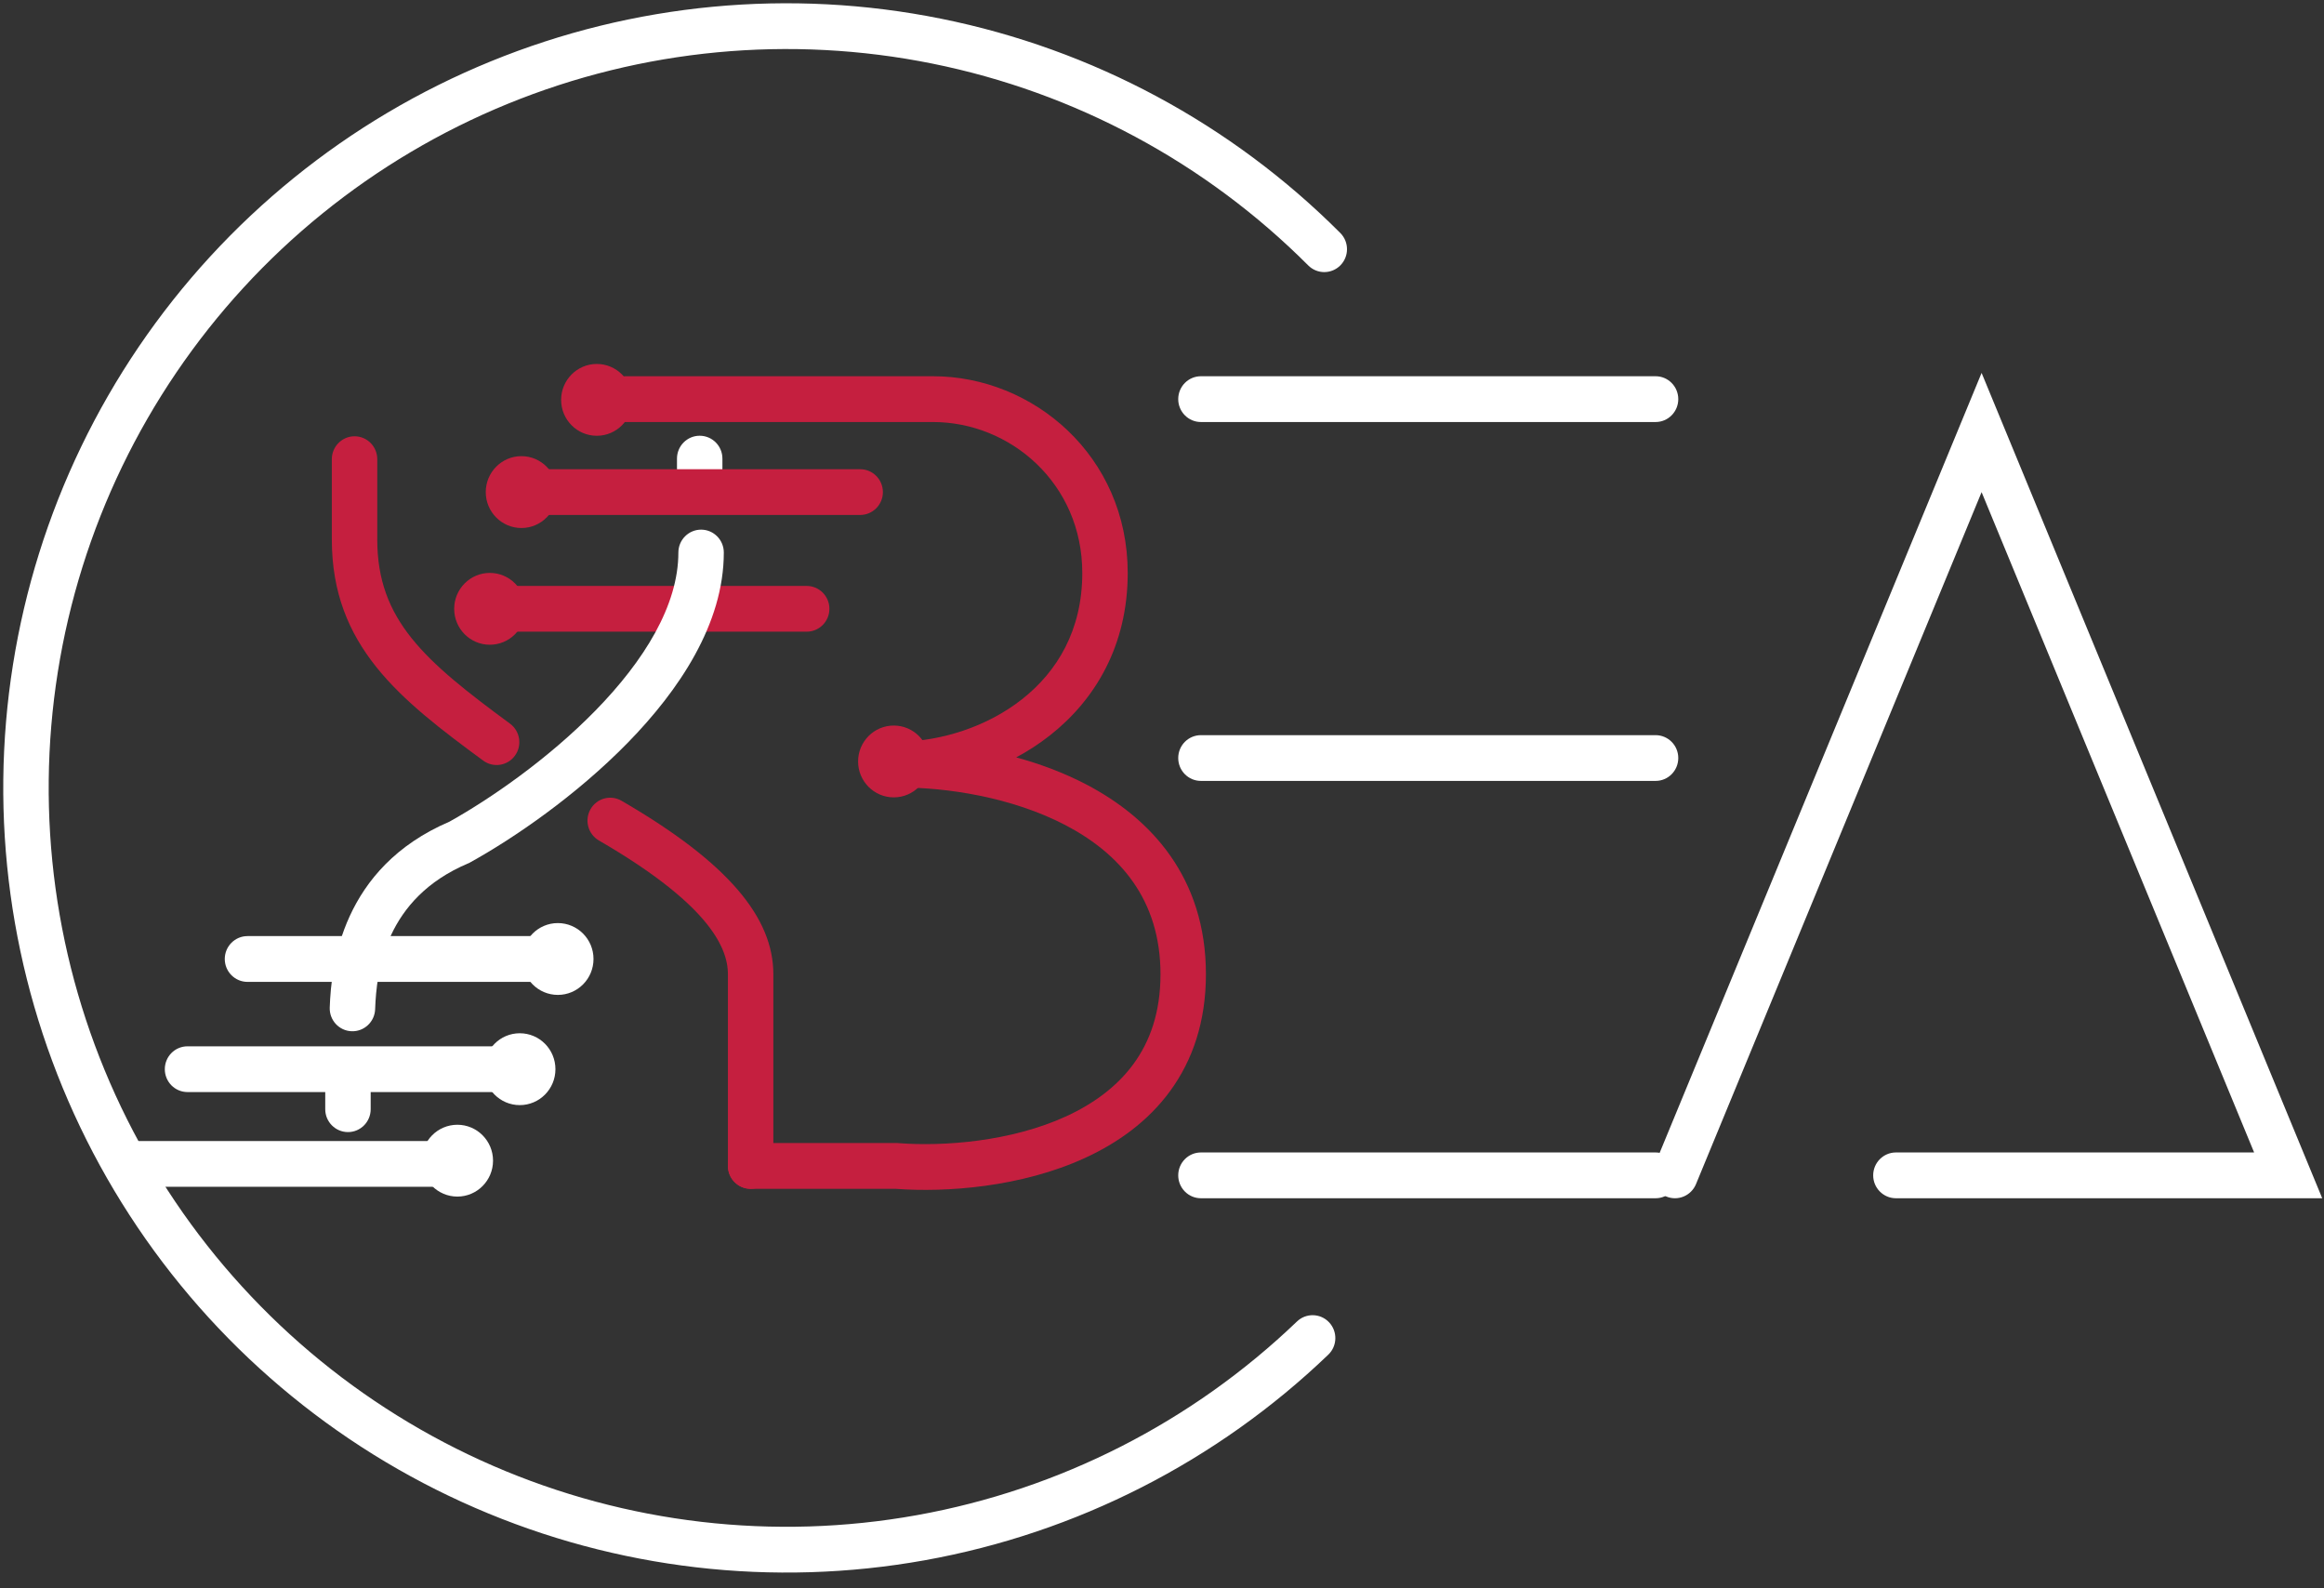 <svg width="60" height="41" viewBox="0 0 60 41" fill="none" xmlns="http://www.w3.org/2000/svg">
<rect x="0" y="0" width="60" height="41" fill="#333333" stroke="none"/>
<g clip-path="url(#clip0_15040_52494)">
<path fill-rule="evenodd" clip-rule="evenodd" d="M30.419 10.303C30.419 9.977 30.681 9.712 31.005 9.712H42.743C43.067 9.712 43.329 9.977 43.329 10.303C43.329 10.629 43.067 10.894 42.743 10.894H31.005C30.681 10.894 30.419 10.629 30.419 10.303Z" fill="white"/>
<path fill-rule="evenodd" clip-rule="evenodd" d="M30.419 19.567C30.419 19.241 30.681 18.977 31.005 18.977H42.743C43.067 18.977 43.329 19.241 43.329 19.567C43.329 19.894 43.067 20.158 42.743 20.158H31.005C30.681 20.158 30.419 19.894 30.419 19.567Z" fill="white"/>
<path fill-rule="evenodd" clip-rule="evenodd" d="M30.419 30.34C30.419 30.014 30.681 29.749 31.005 29.749H42.743C43.067 29.749 43.329 30.014 43.329 30.34C43.329 30.666 43.067 30.931 42.743 30.931H31.005C30.681 30.931 30.419 30.666 30.419 30.34Z" fill="white"/>
<path fill-rule="evenodd" clip-rule="evenodd" d="M51.16 9.626L59.954 30.931H48.948C48.624 30.931 48.361 30.666 48.361 30.34C48.361 30.014 48.624 29.749 48.948 29.749H58.196L51.16 12.704L43.786 30.567C43.661 30.868 43.318 31.011 43.019 30.886C42.72 30.76 42.578 30.415 42.702 30.113L51.16 9.626Z" fill="white"/>
<path fill-rule="evenodd" clip-rule="evenodd" d="M15.564 10.303C15.564 9.977 15.826 9.712 16.15 9.712H24.089C26.671 9.712 29.115 11.767 29.115 14.791C29.115 16.658 28.279 18.061 27.107 18.983C26.833 19.198 26.54 19.388 26.236 19.551C26.848 19.718 27.463 19.946 28.042 20.248C29.721 21.124 31.134 22.66 31.134 25.149C31.134 26.372 30.79 27.37 30.21 28.163C29.636 28.95 28.852 29.505 28.016 29.889C26.365 30.648 24.421 30.785 23.125 30.688H19.38C19.055 30.688 18.793 30.423 18.793 30.097C18.793 29.771 19.055 29.506 19.38 29.506H23.169L23.192 29.508C24.363 29.599 26.105 29.469 27.529 28.815C28.233 28.491 28.838 28.048 29.265 27.463C29.688 26.884 29.961 26.135 29.961 25.149C29.961 23.218 28.907 22.03 27.502 21.297C26.112 20.572 24.423 20.326 23.256 20.33C23.22 20.33 23.183 20.331 23.147 20.331L23.138 19.149C23.173 19.149 23.208 19.148 23.244 19.148C24.312 19.127 25.483 18.761 26.385 18.051C27.299 17.333 27.942 16.262 27.942 14.791C27.942 12.476 26.081 10.894 24.089 10.894H16.15C15.826 10.894 15.564 10.629 15.564 10.303Z" fill="#C51F3F"/>
<path fill-rule="evenodd" clip-rule="evenodd" d="M15.246 20.888C15.408 20.605 15.766 20.508 16.047 20.671C18.824 22.281 19.966 23.699 19.966 25.149V30.097C19.966 30.423 19.703 30.688 19.38 30.688C19.055 30.688 18.793 30.423 18.793 30.097V25.149C18.793 24.406 18.215 23.292 15.461 21.695C15.181 21.532 15.084 21.171 15.246 20.888Z" fill="#C51F3F"/>
<path fill-rule="evenodd" clip-rule="evenodd" d="M9.154 11.262C9.478 11.262 9.74 11.527 9.74 11.853V13.924C9.74 16.007 10.963 17.058 13.167 18.68C13.429 18.873 13.486 19.243 13.295 19.506C13.104 19.769 12.737 19.827 12.475 19.634C10.322 18.05 8.567 16.675 8.567 13.924V11.853C8.567 11.527 8.83 11.262 9.154 11.262Z" fill="#C51F3F"/>
<path d="M23.075 20.583C23.583 20.583 23.995 20.168 23.995 19.656C23.995 19.144 23.583 18.729 23.075 18.729C22.566 18.729 22.154 19.144 22.154 19.656C22.154 20.168 22.566 20.583 23.075 20.583Z" fill="#C51F3F"/>
<path fill-rule="evenodd" clip-rule="evenodd" d="M18.064 11.248C18.389 11.248 18.651 11.512 18.651 11.838V12.534C18.651 12.86 18.389 13.124 18.064 13.124C17.741 13.124 17.478 12.86 17.478 12.534V11.838C17.478 11.512 17.741 11.248 18.064 11.248Z" fill="white"/>
<path d="M13.462 13.63C13.97 13.63 14.382 13.214 14.382 12.703C14.382 12.191 13.97 11.775 13.462 11.775C12.953 11.775 12.541 12.191 12.541 12.703C12.541 13.214 12.953 13.63 13.462 13.63Z" fill="#C51F3F"/>
<path d="M15.408 11.249C15.916 11.249 16.328 10.834 16.328 10.322C16.328 9.81 15.916 9.395 15.408 9.395C14.899 9.395 14.487 9.81 14.487 10.322C14.487 10.834 14.899 11.249 15.408 11.249Z" fill="#C51F3F"/>
<path fill-rule="evenodd" clip-rule="evenodd" d="M12.99 12.703C12.99 12.376 13.253 12.112 13.577 12.112H22.207C22.531 12.112 22.794 12.376 22.794 12.703C22.794 13.029 22.531 13.293 22.207 13.293H13.577C13.253 13.293 12.99 13.029 12.99 12.703Z" fill="#C51F3F"/>
<path d="M12.646 16.643C13.155 16.643 13.567 16.228 13.567 15.716C13.567 15.204 13.155 14.789 12.646 14.789C12.138 14.789 11.726 15.204 11.726 15.716C11.726 16.228 12.138 16.643 12.646 16.643Z" fill="#C51F3F"/>
<path fill-rule="evenodd" clip-rule="evenodd" d="M12.645 15.716C12.645 15.389 12.908 15.125 13.232 15.125H20.826C21.15 15.125 21.413 15.389 21.413 15.716C21.413 16.042 21.15 16.306 20.826 16.306H13.232C12.908 16.306 12.645 16.042 12.645 15.716Z" fill="#C51F3F"/>
<path fill-rule="evenodd" clip-rule="evenodd" d="M8.984 27.346C9.308 27.346 9.57 27.611 9.57 27.937V28.633C9.57 28.959 9.308 29.223 8.984 29.223C8.66 29.223 8.397 28.959 8.397 28.633V27.937C8.397 27.611 8.66 27.346 8.984 27.346Z" fill="white"/>
<path d="M12.498 27.6C12.499 27.087 12.911 26.672 13.419 26.672C13.928 26.672 14.34 27.087 14.34 27.6C14.34 28.112 13.928 28.527 13.419 28.527C12.911 28.527 12.498 28.112 12.498 27.6Z" fill="white"/>
<path d="M11.808 29.034C11.3 29.034 10.887 29.449 10.887 29.961C10.887 30.473 11.3 30.888 11.808 30.888C12.316 30.888 12.729 30.473 12.729 29.961C12.729 29.449 12.316 29.034 11.808 29.034Z" fill="white"/>
<path fill-rule="evenodd" clip-rule="evenodd" d="M4.255 27.6C4.255 27.273 4.517 27.009 4.841 27.009H13.472C13.796 27.009 14.058 27.273 14.058 27.6C14.058 27.926 13.796 28.19 13.472 28.19H4.841C4.517 28.19 4.255 27.926 4.255 27.6Z" fill="white"/>
<path d="M14.402 23.828C13.894 23.828 13.482 24.243 13.482 24.755C13.482 25.267 13.894 25.682 14.402 25.682C14.911 25.682 15.323 25.267 15.323 24.755C15.323 24.243 14.911 23.828 14.402 23.828Z" fill="white"/>
<path fill-rule="evenodd" clip-rule="evenodd" d="M5.803 24.755C5.803 24.429 6.066 24.164 6.39 24.164H13.984C14.308 24.164 14.571 24.429 14.571 24.755C14.571 25.081 14.308 25.346 13.984 25.346H6.39C6.066 25.346 5.803 25.081 5.803 24.755Z" fill="white"/>
<path fill-rule="evenodd" clip-rule="evenodd" d="M18.101 13.672C18.424 13.672 18.687 13.936 18.687 14.263C18.687 16.106 17.529 17.82 16.21 19.17C14.873 20.538 13.264 21.639 12.143 22.259L12.116 22.275L12.087 22.287C9.947 23.19 9.721 25.061 9.685 26.052C9.673 26.378 9.401 26.632 9.077 26.62C8.753 26.608 8.501 26.334 8.513 26.008C8.553 24.916 8.822 22.401 11.604 21.21C12.646 20.629 14.143 19.6 15.374 18.341C16.634 17.052 17.514 15.626 17.514 14.263C17.514 13.936 17.777 13.672 18.101 13.672Z" fill="white"/>
<path fill-rule="evenodd" clip-rule="evenodd" d="M2.884 30.044C2.884 29.718 3.146 29.454 3.47 29.454H11.525C11.849 29.454 12.112 29.718 12.112 30.044C12.112 30.371 11.849 30.635 11.525 30.635H3.47C3.146 30.635 2.884 30.371 2.884 30.044Z" fill="white"/>
<path fill-rule="evenodd" clip-rule="evenodd" d="M24.072 1.642C20.395 0.9 16.582 1.261 13.109 2.68C9.636 4.099 6.66 6.512 4.552 9.617C2.444 12.722 1.298 16.381 1.258 20.134C1.218 23.888 2.285 27.57 4.326 30.72C6.366 33.869 9.29 36.346 12.732 37.839C16.173 39.332 19.978 39.776 23.67 39.112C27.362 38.449 30.776 36.71 33.484 34.113C33.718 33.888 34.09 33.897 34.313 34.133C34.537 34.37 34.528 34.744 34.293 34.969C31.418 37.726 27.794 39.572 23.876 40.276C19.958 40.979 15.92 40.509 12.268 38.924C8.615 37.34 5.51 34.71 3.343 31.365C1.176 28.021 0.042 24.109 0.085 20.121C0.128 16.134 1.345 12.248 3.583 8.95C5.822 5.653 8.982 3.091 12.668 1.585C16.354 0.079 20.401 -0.304 24.303 0.484C28.205 1.271 31.788 3.195 34.603 6.014C34.833 6.244 34.834 6.618 34.606 6.849C34.377 7.081 34.006 7.082 33.776 6.852C31.125 4.197 27.749 2.384 24.072 1.642L24.187 1.064L24.072 1.642Z" fill="white"/>
</g>
<defs>
<clipPath id="clip0_15040_52494">
<rect width="60" height="40.678" fill="white"/>
</clipPath>
</defs>
</svg>
